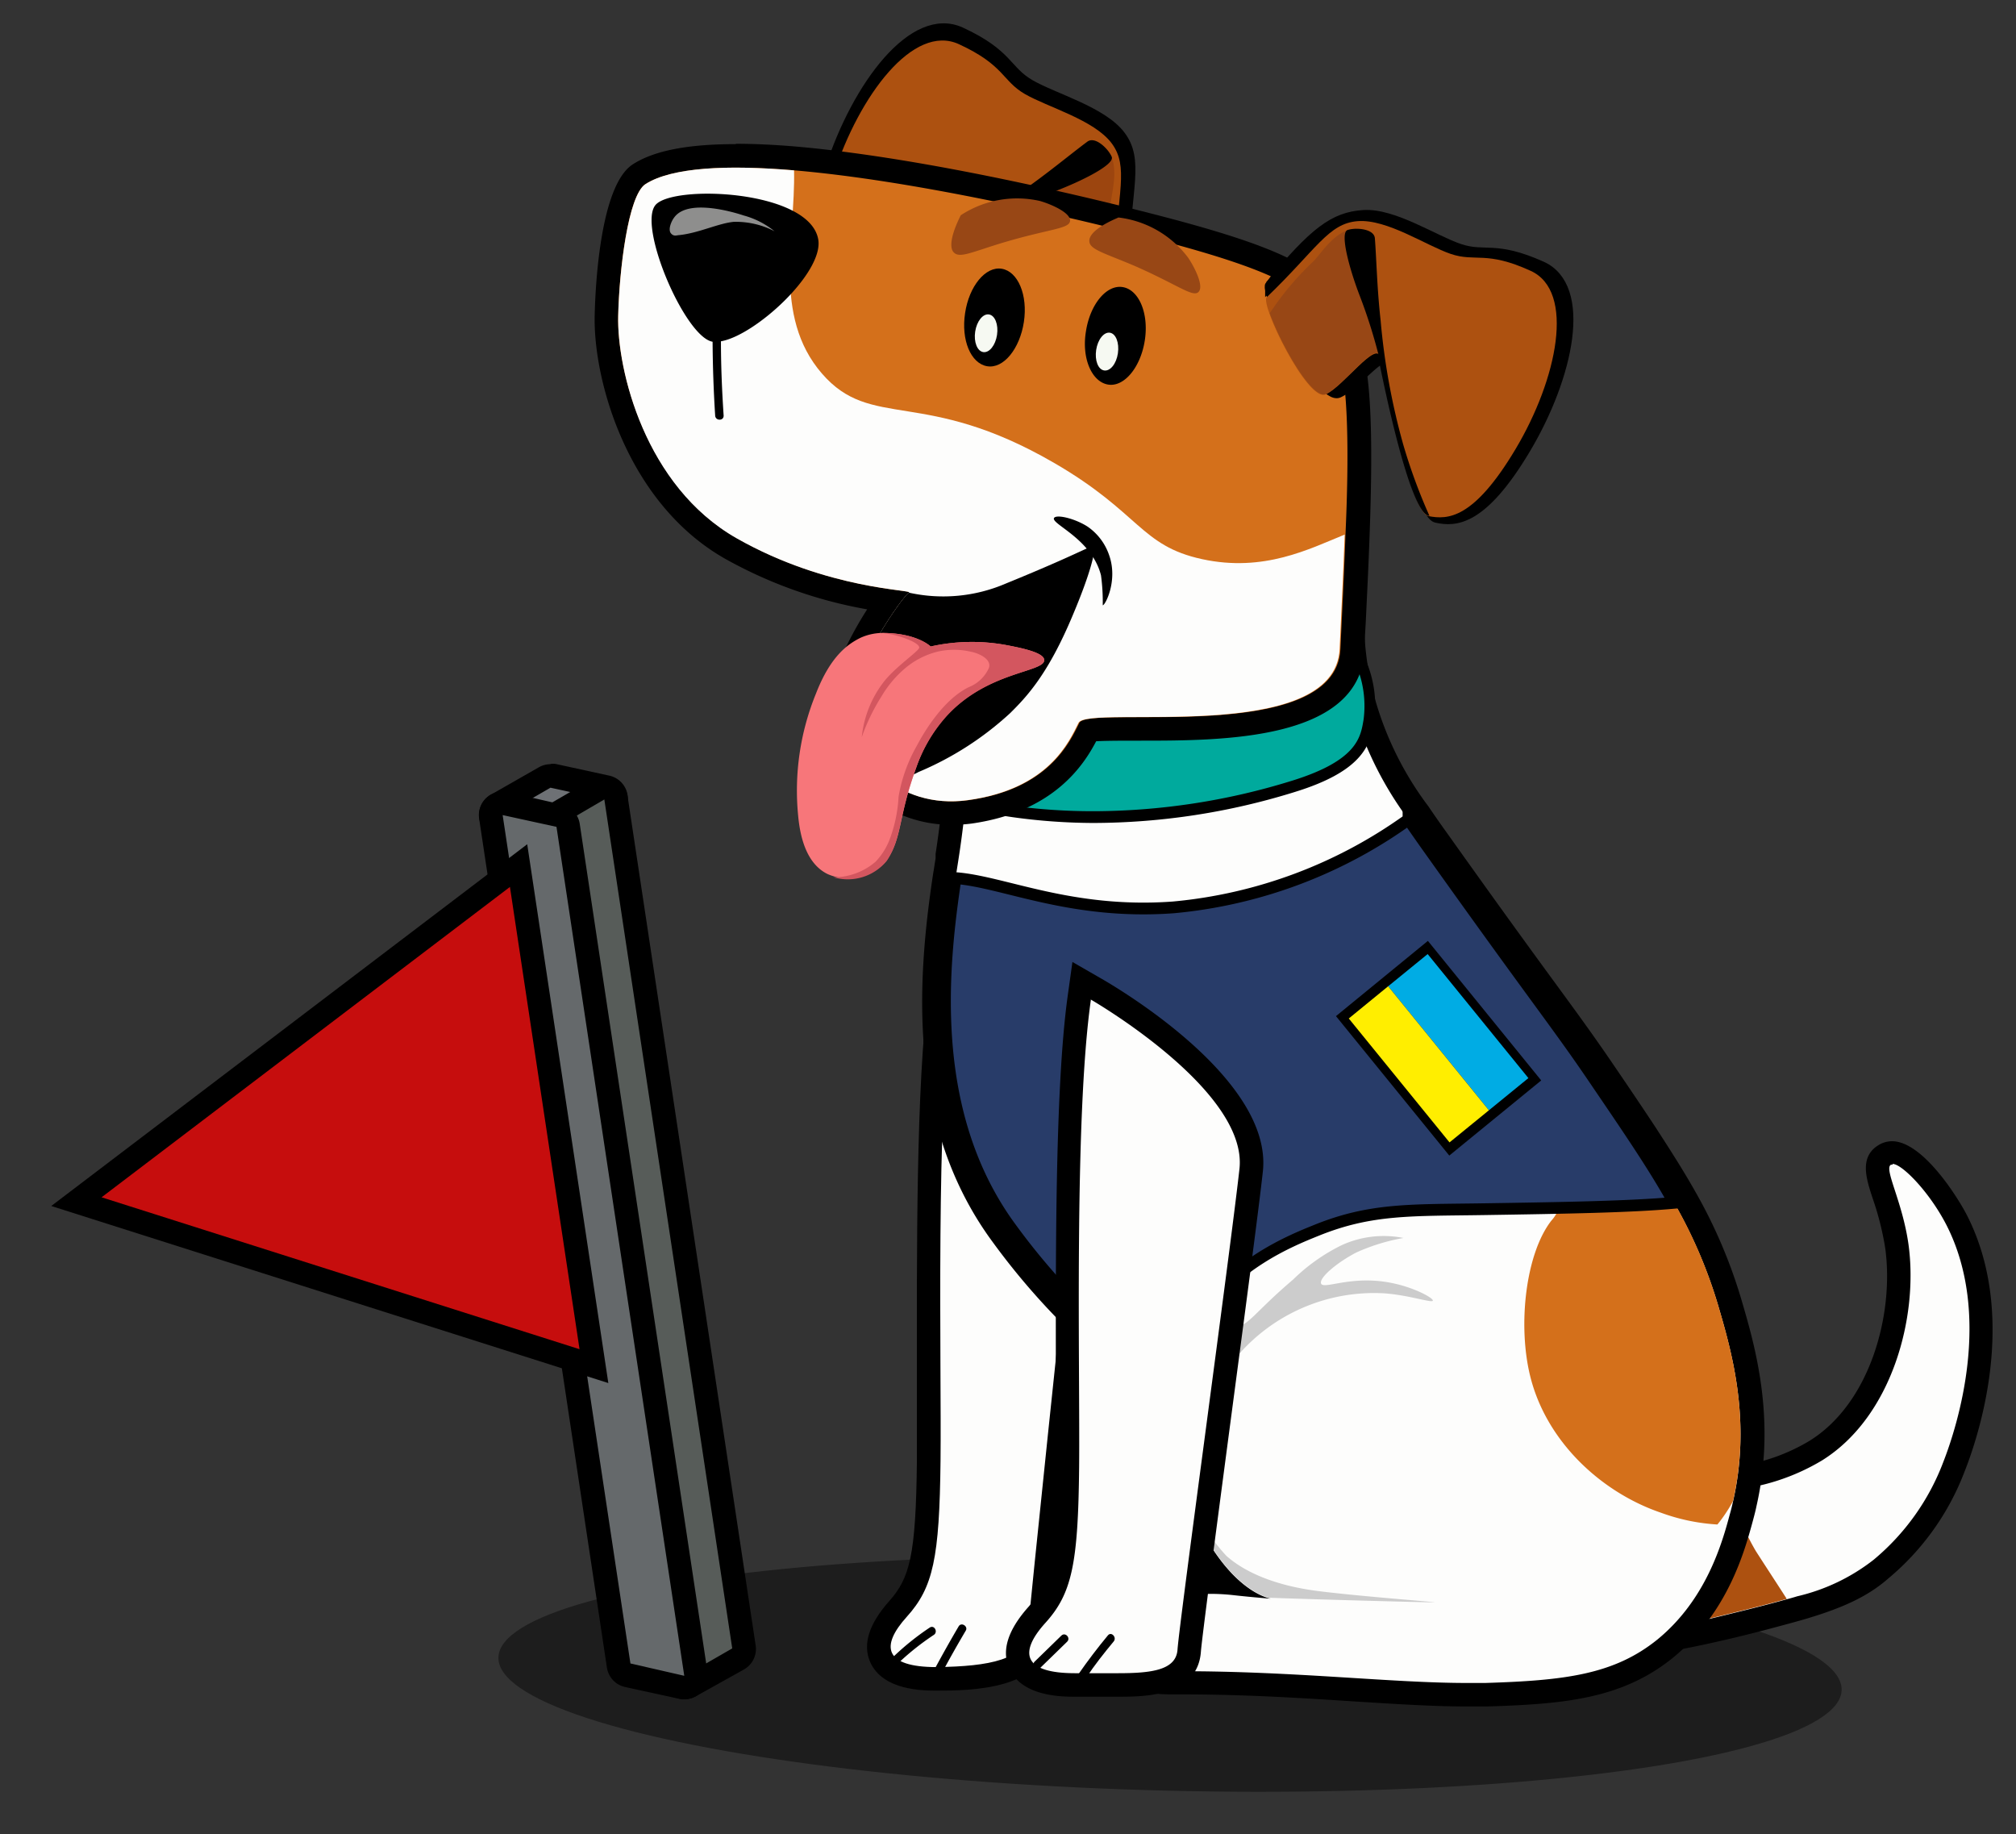 <svg id="rip" xmlns="http://www.w3.org/2000/svg" viewBox="0 0 171.5 156"><rect x="0" y="0" width="171.5" height="156" fill="#333333" stroke="none"/><defs><clipPath id="clip-path"><path class="cls-1" d="m151 207.44-105.38.94a2.46 2.46 0 0 1-1.86-.88l-2.17-2.5a3.21 3.21 0 0 1-.78-2.13l-.12-17.21a3.37 3.37 0 0 1 .75-2.15L43.6 181a2.43 2.43 0 0 1 1.84-.9l105.38-.94a2.45 2.45 0 0 1 1.86.87l2.18 2.5a3.25 3.25 0 0 1 .78 2.14l.12 17.21A3.34 3.34 0 0 1 155 204l-2.15 2.54a2.44 2.44 0 0 1-1.85.9Z"/></clipPath><style>.cls-1{fill:none}.cls-3{stroke:#000;stroke-miterlimit:10;stroke-width:.75px}.cls-5{fill:#ad5110}.cls-7{fill:#fdfdfc}.cls-8{fill:#ccc}.cls-10{fill:#d4701b}.cls-11{fill:#f6f9f2}.cls-14{fill:#984715}.cls-22{fill:#ad5500}</style></defs><ellipse cx="99.54" cy="142.37" rx="9.95" ry="57.15" transform="rotate(-88.61 99.533 142.37)" style="opacity:.43"/><path class="cls-3" d="M95.62 22.22c.26-6.25 1.32-8.59-.24-10.69s-5.71-3.21-7.74-4.39-1.81-2.57-5.88-4.45-8.89 4.59-11.17 11.62-.77 8.82.63 9.86 12.15-5.3 13.59-6.12.22 4.24.74 5.92 10.03-.87 10.07-1.75Z"/><path d="m95 12.08-10 5.84V18c1.13-.26 0 4.38.55 6 .4 1.31 6.17.08 8.79-1a26.67 26.67 0 0 0 .93-6c.09-1.16.88-3.52-.27-4.92Z" style="opacity:.39"/><path d="M95.37 12.73c-.31-.73-1.48-1.87-2.17-1.35-1.53 1.14-3.48 2.79-5.94 4.5a60.58 60.58 0 0 1-9.69 5.8 52.5 52.5 0 0 1-6.42 2.45h.07c1.4 1 12.15-5.3 13.59-6.12a.45.45 0 0 1 .36-.06 48.79 48.79 0 0 1 5.06-2.17c2.37-.84 5.46-2.32 5.14-3.05Z"/><path class="cls-5" d="M94.8 22.4c.25-6 1.26-8.21-.23-10.21S89.13 9.12 87.19 8s-1.73-2.45-5.61-4.24-8.49 4.37-10.66 11.08-.74 8.42.6 9.42 11.59-5.07 13-5.85.21 4 .7 5.66 9.55-.83 9.58-1.67Z"/><path d="m94.16 12.71-9.48 5.58v.06c1.08-.24 0 4.18.52 5.72.39 1.24 5.9.06 8.39-.92a25.67 25.67 0 0 0 .89-5.77c.08-1.08.83-3.33-.32-4.67Z" style="fill:#82320d;opacity:.39"/><path d="M94.57 13.33c-.3-.69-1.41-1.77-2.07-1.28-1.47 1.09-3.33 2.66-5.67 4.29a57.31 57.31 0 0 1-9.25 5.53 48.11 48.11 0 0 1-6.12 2.34l.06.05c1.33 1 11.59-5.07 13-5.85a.4.4 0 0 1 .34-.05 43.93 43.93 0 0 1 4.83-2.07c2.23-.84 5.18-2.29 4.88-2.96Z"/><path class="cls-7" d="M139.94 139.58a3 3 0 0 1-2.15-.64c-2-1.62-2.14-5.11-1.43-7.84a11.07 11.07 0 0 1 .87-2.31 6.67 6.67 0 0 1 2.84-3 3.93 3.93 0 0 1 1.77-.41 9.65 9.65 0 0 1 1.45.15 17.23 17.23 0 0 0 2.4.21H147.08a17.09 17.09 0 0 0 7.43-2.39c5.58-3.47 7.71-11.56 6.89-17.41a26 26 0 0 0-1.11-4.39c-.53-1.63-.91-2.81.12-3.38A1.33 1.33 0 0 1 161 98c1.64 0 4.29 3.41 5.49 5.78 4.21 8.27.87 18.14-.25 21a21.2 21.2 0 0 1-6.19 8.69c-1.63 1.4-3.55 2.33-6.89 3.31l-.94.27c-1.52.42-3.32.87-5.52 1.41-2 .5-3.59.84-4.84 1a14.67 14.67 0 0 1-1.92.12Z"/><path d="M161 99c.81 0 3.16 2.41 4.6 5.23 3.89 7.66.94 17-.29 20.14a20 20 0 0 1-5.92 8.3 16.67 16.67 0 0 1-6.51 3.11c-.29.09-.6.18-.92.26-1.55.44-3.36.89-5.5 1.41s-3.63.84-4.75 1a13.42 13.42 0 0 1-1.81.16 2.1 2.1 0 0 1-1.52-.41c-1.52-1.25-1.78-4.19-1.1-6.82a10.6 10.6 0 0 1 .8-2.1 5.61 5.61 0 0 1 2.39-2.57 2.9 2.9 0 0 1 1.33-.31c.93 0 2 .34 3.83.36h1.48a18.33 18.33 0 0 0 7.89-2.54c5.94-3.7 8.22-12.18 7.35-18.4-.52-3.67-2.11-6.41-1.49-6.75a.29.29 0 0 1 .14 0m0-2a2.23 2.23 0 0 0-1.11.28c-1.76 1-1.14 2.88-.59 4.56a24.82 24.82 0 0 1 1.07 4.22c.78 5.53-1.21 13.18-6.43 16.42a16.09 16.09 0 0 1-7 2.25h-1.32a15.75 15.75 0 0 1-2.26-.2 10.71 10.71 0 0 0-1.6-.16 4.93 4.93 0 0 0-2.2.51 7.63 7.63 0 0 0-3.3 3.45 12.44 12.44 0 0 0-1 2.51c-.73 2.83-.71 6.84 1.76 8.87a4.08 4.08 0 0 0 2.79.87 14 14 0 0 0 2.11-.19c1.28-.19 2.9-.53 4.94-1s4-1 5.55-1.42l1-.28c3.42-1 5.52-2 7.24-3.51a22 22 0 0 0 6.47-9.07c1.16-2.92 4.61-13.14.22-21.79-.84-1.64-3.81-6.32-6.39-6.32Z"/><path class="cls-5" d="M152 136c-1.55.44-3.36.89-5.5 1.41s-3.63.84-4.75 1c-2.4.36-2.95.06-3.33-.25-1.52-1.25-1.78-4.19-1.1-6.82a10.6 10.6 0 0 1 .8-2.1 5.61 5.61 0 0 1 2.39-2.57c1.45-.7 2.42 0 5.16 0a12.39 12.39 0 0 0 1.37 0h.11a22.16 22.16 0 0 0 2.21 5.25c.95 1.48 1.84 2.83 2.64 4.08Z"/><path class="cls-7" d="M79.64 142.8c-2.63 0-4.17-.6-4.71-1.82s0-2.52 1.44-4.13c2-2.25 2.53-4.61 2.61-12.6v-7.26c0-9.82-.11-24.66 1-32.6l.27-2 1.42 1.37c.47.45 11.41 11.13 10.63 18.24-.77 6.92-3.65 34.36-3.82 36.77-.25 3.5-4.58 4-8.78 4Z"/><path d="M80.94 84.52S92 95.22 91.27 101.93s-3.64 34.38-3.82 36.81-3.27 3-7.78 3.06c-4.48 0-4.78-1.79-2.53-4.28s2.78-5 2.87-13.26-.44-29.57 1-39.74m-1.51-4.17-.5 3.9c-1.1 8-1 22.89-1 32.74v7.25c-.08 8.15-.63 10-2.35 11.94s-2.29 3.68-1.62 5.2c1.08 2.42 4.51 2.42 5.63 2.42 2.85 0 9.45 0 9.81-4.92.17-2.39 3-29.8 3.81-36.73.83-7.47-9.72-17.9-10.93-19.07l-2.85-2.73Z"/><path class="cls-7" d="M124.78 144.15c-2.9 0-6.21-.22-9.71-.44-4.33-.28-9.24-.59-14.57-.59h-1c-3.89 0-5.24-1.86-5.24-3.45a4.49 4.49 0 0 1 2.42-3.62 11.51 11.51 0 0 1 6.17-1.51h1.21a17.23 17.23 0 0 1-2.56-3.54c-2.45-4.4-1.17-9.14-.47-11.06a59.3 59.3 0 0 1-2-1.28 58.37 58.37 0 0 1-13.84-13.57c-7-9.48-6.29-21.29-4.9-30.52l.27-1.75c1.08-6.92 1.88-20.36 1.88-20.49a1 1 0 0 1 .88-.93l30.84-3.9h.13a1 1 0 0 1 1 1.13 27.94 27.94 0 0 0 .32 9.63 28.84 28.84 0 0 0 5 10.91c.52.77 1.07 1.54 1.63 2.34 4.72 6.63 7.45 10.35 9.43 13.07s3.22 4.41 4.9 6.89c1.2 1.76 2.27 3.34 3.22 4.8 1.51 2.27 2.57 4 3.47 5.58a42.28 42.28 0 0 1 3.85 9c1.08 3.67 2.89 9.8 1.25 17-.09.38-.19.77-.29 1.16-.66 2.45-2 7.53-6.48 11.15-4.11 3.33-8.92 3.73-15.26 3.92-.47.06-1 .07-1.55.07Z"/><path d="M114.31 48.47a29.24 29.24 0 0 0 .33 10 29.84 29.84 0 0 0 5.19 11.26c.53.77 1.08 1.56 1.65 2.36 9.54 13.4 11 15.06 14.31 19.94 1.2 1.75 2.26 3.33 3.22 4.78 1.33 2 2.46 3.81 3.42 5.53a40.85 40.85 0 0 1 3.77 8.84c1.14 3.89 2.78 9.7 1.23 16.52-.08.37-.17.74-.28 1.12-.65 2.43-2 7.23-6.15 10.63-3.71 3-7.91 3.49-14.66 3.7h-1.55c-6.4 0-14.58-1-24.29-1h-1c-6.81 0-4.95-6.58 3.44-6.58a18 18 0 0 1 1.89.1c1.21.14 2.86.28 3.26.31-.5-.11-3.09-.82-5.68-5.47-2.88-5.16-.08-11-.08-11a28.81 28.81 0 0 1-2.67-1.66A57.89 57.89 0 0 1 86 104.46c-7.23-9.8-5.83-22.35-4.71-29.77.09-.62.19-1.21.27-1.75 1.1-7 1.89-20.58 1.89-20.58l30.85-3.89m0-2h-.25l-30.84 3.9a2 2 0 0 0-1.75 1.87c0 .14-.79 13.53-1.87 20.39v.38c-.07.44-.14.9-.22 1.38-1.42 9.42-2.13 21.49 5.08 31.26a59.83 59.83 0 0 0 14.08 13.81c.51.35 1 .64 1.35.89-.74 2.4-1.55 6.89.8 11.11a21.36 21.36 0 0 0 1.33 2.1c-3.71.21-6.74 1.66-8 3.9a4.07 4.07 0 0 0-.1 4.15c.54.94 2 2.51 5.63 2.51h1c5.3 0 10.19.31 14.51.59 3.52.22 6.84.44 9.78.44h1.61c6.55-.2 11.52-.62 15.87-4.14 4.69-3.83 6.12-9.12 6.81-11.67.11-.41.22-.82.3-1.22 1.7-7.46-.16-13.75-1.26-17.51a43.23 43.23 0 0 0-3.94-9.25c-.9-1.6-2-3.35-3.5-5.65-.94-1.42-2-3-3.23-4.8-1.69-2.49-2.9-4.16-4.92-6.92s-4.71-6.44-9.42-13.06a84.77 84.77 0 0 1-1.62-2.32A27.67 27.67 0 0 1 116.6 58a27.28 27.28 0 0 1-.31-9.3 2 2 0 0 0-2-2.26Z"/><path class="cls-8" d="M86 104.47a25.29 25.29 0 0 1-2.34-3.84 33.12 33.12 0 0 0 2.41 3.14c.62.72 3.33 3.85 4.32 3.3.36-.21.32-.82.39-2.08.12-1.87.26-1 .7-4.68.68-5.78 1-13.2 1.53-13.23 1.09-.07 2.23 27.12 5.35 27.25 2.43.11 4.89-16.24 6.17-16 .71.12.82 5.24.66 8.65s-.62 5.37.09 5.69 1.49-1.09 4.72-3.83a15.9 15.9 0 0 1 4.12-2.92 8.58 8.58 0 0 1 5.27-.62 16.78 16.78 0 0 0-4 1.23c-1.63.84-3.23 2.18-3 2.66s2.35-.62 5.44-.16c2.26.33 4.13 1.38 4.06 1.6s-2-.46-4.09-.62a15.31 15.31 0 0 0-12.91 5.78c-3 4-3.2 8.87-3.15 11.38a18.37 18.37 0 0 0 .66 3.34c-2.88-5.17-.08-11-.08-11s-8.48-4.42-16.32-15.04Z"/><path class="cls-8" d="M121.94 136.29c-.91 0-9.19-.22-14-.39-.76-.2-3.14-1.14-5.52-5.42a10.14 10.14 0 0 1-1-2.55 16.32 16.32 0 0 0 2.9 4.4c1.53 1.37 4.1 2.53 7.79 3s10.82.99 9.83.96ZM106.79 135.84h.49-.41Z"/><path d="M93 69.49a49.54 49.54 0 0 1-6.84-.49c-5-.68-12.4-3.38-12.66-8a4.09 4.09 0 0 1 1.35-2.93c4.09-4.32 16.22-8.11 26-8.11 6.26 0 11 1.51 13.82 4.36a9.47 9.47 0 0 1 1.83 7c-.29 1.66-.66 3.81-6.45 5.59A57.7 57.7 0 0 1 93 69.49Z" style="fill:#00aa9d"/><path d="M100.81 50.46c5.51 0 10.52 1.19 13.46 4.21A8.92 8.92 0 0 1 116 61.2c-.25 1.47-.48 3.47-6.1 5.21A57.27 57.27 0 0 1 93 69a51 51 0 0 1-6.8-.45c-5.17-.72-12-3.45-12.23-7.56-.25-4.61 14.51-10.52 26.81-10.52m0-1c-9.86 0-22.15 3.86-26.32 8.26A4.52 4.52 0 0 0 73 61c.28 4.94 8 7.79 13.09 8.5A50.56 50.56 0 0 0 93 70a58 58 0 0 0 17.13-2.63c5.62-1.73 6.42-3.86 6.77-5.89v-.1a9.86 9.86 0 0 0-2-7.4c-2.88-2.95-7.78-4.51-14.18-4.51Z"/><path class="cls-10" d="M81 69.16c-5.66 0-9.61-4.48-9.61-8.5 0-2.92 2.44-7.26 4.11-9.57a38 38 0 0 1-13.29-4.43c-8-4.51-10.72-14.56-10.59-19.83 0-.43.28-10.4 2.78-12 1.64-1.05 4.32-1.56 8.2-1.56 1.5 0 3.21.08 5.06.24 11.28.95 25.57 4.47 31.19 5.94 12.9 3.39 14.15 5.21 15.86 10 .86 2.38 1.1 7.34.78 16.11-.08 2.34-.19 4.69-.3 6.86l-.19 2.81C114.73 62 104 62 97 62a30.76 30.76 0 0 0-4.36.16c-.89 1.78-3 5.91-10.07 6.88a10.19 10.19 0 0 1-1.55.11Z"/><path d="M62.57 14.26c1.53 0 3.21.08 5 .23 9.87.84 22.73 3.75 31 5.92 13.06 3.44 13.68 5.2 15.18 9.34 1 2.7 1 9.22.71 15.72-.12 3.42-.3 6.85-.43 9.72-.36 8.31-21.42 4.73-22.21 6.29s-2.53 5.64-9.43 6.58a10 10 0 0 1-1.42.1c-5.23 0-8.61-4.11-8.61-7.5 0-3.68 4.47-10 5-10.25s-6.85-.2-14.64-4.62-10.25-14.32-10.13-18.94c.09-3.88.84-10.24 2.32-11.19s4.26-1.4 7.66-1.4m0-2c-4.08 0-6.94.56-8.74 1.72-2.76 1.78-3.18 10.26-3.24 12.82-.14 5.51 2.76 16 11.1 20.73a38.31 38.31 0 0 0 12.08 4.3c-1.66 2.58-3.42 6.21-3.41 8.83 0 4.5 4.36 9.5 10.61 9.5a14 14 0 0 0 1.69-.11c7-1 9.54-5 10.59-7C94.07 63 95.64 63 97 63c7 0 18.74 0 19.08-7.73 0-.92.09-1.89.13-2.9.1-2.11.22-4.5.3-6.84.33-9 .08-14-.83-16.47-1.89-5.22-3.59-7.18-16.56-10.59-5.64-1.48-20-5-31.35-6-1.88-.16-3.62-.24-5.15-.24Z"/><path class="cls-7" d="M52.59 26.85c-.12 4.62 2.29 14.52 10.08 18.94s15.13 4.36 14.65 4.62-5 6.57-5 10.25 4 8.23 10 7.4c6.9-.94 8.64-5 9.43-6.58s21.84 2 22.21-6.29c.13-2.87.31-6.3.43-9.72-3 1.22-6.88 3.23-12.13 2.09S97 43.63 89.7 39.39c-11.14-6.47-15.56-2.73-19.79-7.63s-2.23-11.64-2.36-17.27c-5.69-.48-10.39-.27-12.64 1.17-1.48.95-2.23 7.34-2.32 11.19Z"/><path d="M55.76 17.44c1.47-1.76 13.14-1.3 13.85 2.94.46 2.81-5.34 8.14-8.28 8.65 0 2.11.09 4.22.23 6.33 0 .46-.69.44-.72 0q-.2-3.14-.22-6.29a1.66 1.66 0 0 1-.21-.06c-2.36-.87-6.12-9.8-4.65-11.57ZM92.38 28.19c.35-2.3 1.75-4 3.13-3.77s2.23 2.23 1.88 4.52-1.75 4-3.13 3.77-2.26-2.23-1.88-4.52Z"/><path class="cls-11" d="M93.25 29.77c.13-.89.66-1.55 1.17-1.47s.81.86.68 1.75-.65 1.54-1.17 1.46-.81-.86-.68-1.74Z"/><path d="M82.1 26.63c.34-2.29 1.74-4 3.12-3.77s2.23 2.24 1.88 4.53-1.74 4-3.13 3.76-2.22-2.23-1.87-4.52Z"/><ellipse class="cls-11" cx="83.89" cy="28.35" rx="1.62" ry=".94" transform="rotate(-81.45 83.887 28.35)"/><path d="M77.32 50.41c-.49.26-5 6.57-5 10.25a7.66 7.66 0 0 0 3.6 6c.79-.32 1.54-.64 2.23-1a26.76 26.76 0 0 0 7.78-5c1.48-1.46 3.24-3.37 5.29-8.24 1.57-3.7 2-5.61 1.82-5.87s-.62.29-7.44 3.07a13.47 13.47 0 0 1-8.28.79Z"/><path d="M88.83 56.14c0-.66-2.14-1.06-3.17-1.26a16.1 16.1 0 0 0-6.49.11s-1.08-1.08-3.83-1.15a4.63 4.63 0 0 0-2.14.41c-1 .5-2.51 1.46-3.78 4.73A21.8 21.8 0 0 0 67.9 69.4c.2 2.16.86 4.13 2.49 4.94a4.3 4.3 0 0 0 5.07-1.19c1.32-2 .93-3.59 2.48-7.85a12.93 12.93 0 0 1 2.6-4.44c3.46-3.77 8.34-3.67 8.29-4.72Z" style="fill:#f7767a"/><path d="M88.83 56.14c0-.66-2.14-1.06-3.17-1.26a16.1 16.1 0 0 0-6.49.11s-1.08-1.08-3.83-1.15H75a8 8 0 0 1 1.93.43c.54.19 1.27.52 1.27.81s-2.11 1.69-3.08 3a9.18 9.18 0 0 0-1.81 4.62 17 17 0 0 1 1.68-3.47A9.38 9.38 0 0 1 77 56.84a6.82 6.82 0 0 1 2.75-1.41 6.28 6.28 0 0 1 2.82 0c.67.12 1.8.62 1.56 1.37a3.11 3.11 0 0 1-1.7 1.64c-2.17 1.05-3.81 3.8-4.44 5a13.13 13.13 0 0 0-1.55 4.33 12.07 12.07 0 0 1-.77 3.66 5.65 5.65 0 0 1-1.19 1.87 5.47 5.47 0 0 1-3.57 1.32 4.29 4.29 0 0 0 4.52-1.39c1.32-2 .93-3.59 2.48-7.85a12.93 12.93 0 0 1 2.6-4.44c3.49-3.85 8.37-3.75 8.32-4.8Z" style="fill:#d3565f"/><path d="M93.81 51.48a16.76 16.76 0 0 0-.15-2.55c-.79-3.09-4.22-4.34-4-4.86.17-.34 1.72 0 2.84.71a4.83 4.83 0 0 1 1.86 2.46c.76 2.17-.36 4.28-.55 4.24Z"/><path class="cls-10" d="M124.79 90.19c.15 2.61 2.21 5.85 4.15 7.57 1.68 1.49 3.88 2.32 3.87 4.07a3.26 3.26 0 0 1-.84 2c-2.18 2.8-2.87 8.86-1.8 13.21 1.38 5.62 6.1 9.92 11.13 11.63a16.76 16.76 0 0 0 4.8 1 12.45 12.45 0 0 0 1.33-2c1.55-6.82-.09-12.63-1.23-16.52a40.85 40.85 0 0 0-3.77-8.84c-1-1.72-2.09-3.51-3.42-5.53-3.43-3.52-7.23-6.08-13.3-10a6.33 6.33 0 0 0-.92 3.41Z"/><path class="cls-3" d="M108 24.24c3.75-4.53 5.44-5.84 8-6s6 2.14 8.16 2.87 3-.3 7 1.49 2.33 9.47-1.35 15.63-6 6.22-7.62 5.86-3.55-11.67-3.88-13.25-2.86 1.92-4.42 2.62-6.4-8.56-5.89-9.22Z"/><path class="cls-5" d="M107.76 25.28C112 21.21 113 19 115.5 18.81s5.82 2.08 7.92 2.79 3-.3 6.8 1.44 2.27 9.19-1.3 15.17-5.78 6-7.39 5.69-3.78-12-4.1-13.5-3.14 2.47-4.66 3.15-5.61-7.7-5.01-8.27Z"/><path class="cls-14" d="m115.38 19.46 2 10.72c-.52-1-3.14 2.68-4.59 3.33-1.17.52-3.88-4.36-4.77-6.87a24.57 24.57 0 0 1 3.71-4.41c.72-.73 1.91-2.76 3.65-2.77Z"/><path d="M114.65 19.56c.72-.23 2.25-.1 2.31.71.14 1.81.18 4.22.49 7a57.64 57.64 0 0 0 1.91 10.5 47.08 47.08 0 0 0 2.24 6.1h-.07c-1.62-.35-3.82-11.24-4.14-12.77a5.58 5.58 0 0 0-.14-1 44.78 44.78 0 0 0-1.6-5c-.84-2.19-1.71-5.32-1-5.54Z"/><path class="cls-14" d="M88.49 17.1a8.74 8.74 0 0 0-6.76 1.21c-1.15 2.31-.78 3-.58 3.17.5.51 1.54-.05 4.24-.86 3.9-1.16 5.58-1.15 5.64-1.83s-1.55-1.4-2.54-1.69ZM101.09 21.94a8.68 8.68 0 0 0-5.94-3.44c-2.37 1-2.5 1.76-2.48 2 0 .71 1.21 1 3.79 2.09 3.73 1.63 5 2.72 5.49 2.25s-.29-2.04-.86-2.9Z"/><path d="M57.76 20c1.67-.17 3.33-1 4.65-1.13a7.14 7.14 0 0 1 3.48.8 7.14 7.14 0 0 0-2.62-1.34c-.51-.17-4.62-1.5-5.88.12-.3.37-.57 1.08-.32 1.39s.52.16.69.16Z" style="opacity:.56;fill:#fdfdfc"/><path d="M86 104.46a57.89 57.89 0 0 0 13.61 13.35 16.29 16.29 0 0 1 2.21-5.55c3.07-4.74 7.91-6.7 10.17-7.61 4.64-1.88 8.07-1.7 14.31-1.8 7.17-.11 12.48-.21 16.12-.54-1.66-3-3.79-6.12-6.64-10.31-3.3-4.88-4.77-6.54-14.31-19.94-.57-.8-1.12-1.59-1.65-2.36a40.56 40.56 0 0 1-20 7.48c-8.71.64-14.42-2.18-18.53-2.49-1.11 7.42-2.51 19.97 4.71 29.77Z" style="fill:#283c69;stroke:#000;stroke-miterlimit:10"/><path class="cls-7" d="M95.1 143.27h-3.64c-2.63 0-4.17-.6-4.71-1.82s0-2.52 1.44-4.13c2-2.25 2.53-4.6 2.61-12.6v-7.26c0-9.82-.11-24.66 1-32.6l.2-1.5 1.28.74c.57.32 14 8.11 13.17 15.39-.37 3.36-1.63 12.87-2.85 22.07s-2.33 17.61-2.41 18.8c-.21 2.91-3.86 2.91-6.06 2.91Z"/><path d="M92.76 85s13.42 7.71 12.68 14.42-5.1 38.47-5.27 40.9c-.13 1.75-2.23 2-5.07 2h-3.64c-4.48 0-4.78-1.79-2.53-4.28s2.79-5 2.87-13.26-.44-29.57 1-39.74m-1.57-3.21-.41 2.94c-1.1 8-1 22.89-1 32.74v7.25c-.08 8.15-.63 10-2.35 11.94s-2.29 3.68-1.62 5.21c1.08 2.41 4.51 2.41 5.63 2.41h3.62c2.2 0 6.79 0 7.06-3.84.09-1.16 1.27-10.09 2.41-18.73 1.22-9.21 2.49-18.73 2.86-22.1.86-7.79-12.18-15.51-13.67-16.37l-2.57-1.48ZM76 140.92a22.24 22.24 0 0 1 3.09-2.48c.39-.26.73.37.35.62a22.43 22.43 0 0 0-3 2.38c-.32.32-.81-.2-.44-.52ZM79.55 141.89c.65-1.2 1.31-2.38 2-3.55.23-.4.84 0 .6.37-.69 1.17-1.36 2.35-2 3.55-.21.41-.81.03-.6-.37Z"/><path d="m88 141.35 2.29-2.23c.33-.32.82.2.49.52l-2.29 2.23c-.29.32-.78-.2-.49-.52ZM91.77 142.36c.78-1.12 1.61-2.21 2.48-3.26.29-.35.78.17.49.52-.83 1-1.62 2-2.36 3.11-.26.38-.87.01-.61-.37ZM113.65 86.43l9.64 11.86 7.82-6.39-9.64-11.87-7.82 6.4z"/><path style="fill:#00ace4" d="m118.09 83.89 8.57 10.55 3.36-2.74-8.57-10.55-3.36 2.74z"/><path style="fill:#fe0" d="m114.74 86.63 8.57 10.54 3.35-2.73-8.57-10.55-3.35 2.74z"/><g style="clip-path:url(#clip-path)"><path d="m210.5 294.83-16.93-17s-31.58 1.43-33.15 2.66-139-8.88-139.56-10.71c-1.47-5-.55-5.37-1.05-108.18l3.56-26.31s6.26-10.43 7.83-12.29 12.06-11.08 12.06-11.08 22.08-6.87 27.87-6.91 34.71-7 43.13-7 59 5.11 59 5.11 40.05 9.52 45.85 11.32 13.76 14 17.46 18.83 13.35 38.43 13.37 42.7-6.51 68.51-6.51 68.51-4.09 25.69-5.13 28.15-5.73 12.87-5.73 12.87Z" style="fill:#a5420b"/><path d="M34.77 104.43c.71.4 6.66-2.69 6.14-.45s.54 1.63.54 2.44 3-1.85 2.81-1 2.27-1.23 2.1-.21 1.93-.83 2.63 0 .52-1.84 3.33-.23 3.69 0 3.87 1.2 2.46-.42 1.41.81a4.09 4.09 0 0 0-.86 2.86s.88 1.82 1.58 2 3.17 1.61 3.18 2.83-.68 4.9-2.08 5.52-.51 3.06-.51 3.06 1.41 1.21 1.41 2.23 4-2.27 3.51.18 2.46 0 1.23 0 3.32-3.69 3.5-1.85 2.8-1.24 2.64.8 2.61-3.49 2.45 0 1.76-.22 1.76.6 2.8-1.45 2.8-.83 3.51-1.66 4.91-1 4-.85 4.56-.65 4-.84 4.39.59a4.08 4.08 0 0 0 1.93 2.11s2.28-1.65 1.75-2.26.16-2.44-1.25-2.84a6.24 6.24 0 0 1-2.64-1.61c-1.05-.81 2.1-1.65 2.1-1.65s1.75-1 .17-1.83a25.49 25.49 0 0 1-3.13-1.82c-1.23-.8-1.23-1.21-2.47-2.42s.35-1.43-3.7-2.83-5.63-3.63-4-4.26 3.32-1.85 4-1.65S199 103.36 199 103.36s1.93.19 1.42 3.45.36 3.06 1.6 4.47 4.75 3.64 4.23 4.46 2.47 2 2.47 3 .18.41.37 2.24.17.61.88 2.23 2.29.4 2.47 1.62 1.75-.22 3 1 2.62-1.85 3.15-.63 2.09-3.28 2.11 0a19.53 19.53 0 0 0 0 3.26c.2 3.87.54 2.24-.5 5.51s-4.57-1.81-2.25 6.12.74 8.56 1.45 10 .36 1.62-.16 3-1.21 2.86-1.38 3.48-.71-.61-1.4 1.64-.52 1.22-1.21 3.67-2.62 3.48-1.38 4.9-3.66 6.34-4 7.36-.69 2.25-1 3.06a31.51 31.51 0 0 0-.86 3.27c-.17.61-.52 2-.52 2a2.51 2.51 0 0 1 .18 1.43c-.17.61-4 7.15-5.05 7.77s-3.85 1.05-4.21-.58-2.47-1.62-2.63-.19-3.7-1.81-4.39.84-4.91 0-5.43.65-5.45-1.59-5.45-.37-4-.38-4-.38-4.05-2.22-4.05-1.4-4.93-3.84-5.45-2-5.24 3.09-5.24 3.09-6.66 2.48-6.66 3.5-4.38-.38-4.91 0-7.55-1.59-7.55-1.59-.91-5.69-1.25-4.47-4.75-1.4-5.09-.37-6.32-.78-6.67 1.26-2.8.22-3 2.06-8.76 1.69-8.76 2.91-3.33-.18-3.33-.18-1.77-1.62-2.47-1.21-.71-3.46-2.64-2.22-5.27-1-7.36 1.47-3.86.64-4.21 1.66-2.82-2.63-3.51-.79-3.33.42-4.2 1.24a2.27 2.27 0 0 1-2.11.43s-6.32-1.39-8.59.66-2.82-1.4-2.81 0-.72-3.05-1.24-2-3.88-3.44-3.87-1.2-1.59-3.45-1.76-2.22-1.06-1.83-2.28.62-4.21-.38-4.21.44-.19-3.67-.19-3.47-1.6-4.26-1.6-3.65-2.5-1.7-2.5-1.7l-.54-2.24a2.59 2.59 0 0 1-1.94-2c-.54-1.83-.37-3.67-1.77-3.25s.18.2-1.4.41-3.86 1.46-4.39.24a3.61 3.61 0 0 0-1.76-2c-.53-.2.34-1.84-.54-1.42s1-1.43-2.11-1-2.46-.8-1.93-1.41.69-2 0-1.63-.19-2-1.06-1-.35-.81-.88-.61.51-3.26-1.42-3-1.41-2.44-2.11-1.42-.36-1-1.75.42-.89-2.23-2.46-.8-2.81-.39-3.16.23-4.78-3.75-4.78-3.75a13.2 13.2 0 0 0-1.75 1c-.87.62-.19-2.85-1.59-1.82s-2.66-4.46-3.49-2.8-.88-.4-1.23.41-.53-.81-1.4-.8-2.11 0-5.28-3.43S2.81 135 2.81 135L4 131.73s1.74-3.68 2.44-3.89 3.14-3.08 3.67-3.08 14.35-7.63 16.63-8.06 4.18-7.15 4.36-6.14.69-2.24.69-2.24Z" style="fill:#a14f00"/><path class="cls-22" d="M195.86 139.85c-.35 1-1.94-2.64-2.46-1.41s-.9-3.66-2.47-1.82-4.77-6.69-6.51-3.42-2.28.83-2.27 2.46a13.64 13.64 0 0 1-.68 3.67l-1.92 2.67s-2.29-1.61-1.76-.8 0-3.06-.53-.81-3.68 1-3.85 1.86-1.06-1.42-1.76-.2-.72-5.49-.2-5.9l.52-.41c-.52.41-3.5.63-3.67 1.24s0-3.87-1.77-1.62-4.2 1.25-3.67 2.47-.85 4.9-1.56 3.07-3.69 0-3.69 0-1.76-.8-3.33 1.25a4.63 4.63 0 0 1-3.32 2.06s.35-.21-.53-.81-2.63 1.23-2.63 1.23-3-1-3 .64-1.24-2-3.51-.59-2.11-1-3.69-.59-1.4.62-3 .22-1.75 1.64-3-1.81-1.24-2.64-3.54-5.68-.55-4.69-2.3-3-1.41-1.83-3-.39-.89-3.05-2.45.62-2.27 3.28-2.27 3.28l-.72-2.85c-.35-1.42 1.74-3.47-1.41-2s-2.46-1.2-3.85 1.45-1.59-1.21-2.28.83a8.67 8.67 0 0 1-2.44 3.48l-1 .83s-.52 0-1.22 1 0-.4-.7 1-1.37 6.73-1.91 3.68-.9-4.07-1.6-4.07-3.16-1.2-3.16.43a2.71 2.71 0 0 1-.86 2.25s-2.45 1-2.46.22-.19-2.86-.19-2.86.35-1-.87.21-.86 5.51-3 2.06-1.78-5.28-3.53-4.66-.48 1.67-1.84 1.83.87-1.22-1.4.22-1.06-.2-2.28 1.44-1.4.41-2.8.22a2.57 2.57 0 0 1-1.94-1.41s-.53-1-1.41-.81-.72-3.66-1.75.22-.17 2.24-1 3.87-1.23 0-1.75 1.44-3.49 3.08-3.49 3.08-1.58-.19-1.93.83-3.67 2.47-3.67 2.47-.88-1-1.92 1-2.63.63-3.5 2.06-3.5 2.06-3.5 2.87-1-.19-1.93.83-3.86-1-4.38.23-1.84-.16-2.35 1.28-1.75-.19-.52 1.43-2.07 6.13-.67 5.51.71 3 1.42 2.84 2.29 3.45 3.7 3.24-1.39 3.26.18 2.24-.5 5.7.9 3.86 1.93.19 2.45-1.24 1.06.81 2.28-1 2.46 2.63 2.46 2.63-.33 4.08.54 2 .7.4 1.23-.22 0 4.69 2.11 1.82 2.47 1.62 3.86-1.24 3.34 1 4-2.07 1.93-1.23 1.74-3.88 3-1.24 3 1-.32 6.72.55 5.9a19.92 19.92 0 0 1 3.68-2.06s2.11 1.82 2.47 3.45-5.25 1.87-4.2 2.27-3 1.24-3 1.24L71 190s-1 3.67 0 3.87-1.91 3.07.36 1.83-.36-1.29 1-1.71 1.42 1.82 3.16.79 4.59 2.9 4.93 1.47 0-4.89 1.38-6.12 3.33.18 3.33.18S87.28 185 87.8 184s1.93-.42 1.93-.42 1.92-1.64 2.28-1 2.28 0 1.76 1.21-2.28 1.44-2.27 3.07 1.41.81 1.41.81-.52 2 .18 2 4.23 3.85 5.11 3.23 2.79-3.28 3.15-1.86 2.46 1 3.52 1.61 4.54-3.9 5.25-1.46 3 1.2 3.35 2.22.88 1.42.89 2.85 2.79-3 3.31-3 6.15.64 6.15.64 4-2.67 4.38-2.06 4.21-1.05 4.21-1.05 1.4-.41 1.58.4 2.81.18 2.64 1.61.71 1.42.71 2.44.52-1.1 2.45-1.52 4.4 2.7 4.05 1.89 4.38-.23 4.38-.23 2.79-2.75 3.32-2.55 2.82.88 2.82.88 1.56-3.27 2.61-3.08a30.17 30.17 0 0 0 4.39 0c.7 0 5.58-8.18 5.76-6.55s1.95 3.24 1.42 4.06-.34 1.43-.16 2.86 1.6 3.24 2.47 3.24 3.51-.23 3.51-.23 2.28-1.44 3.33-1 4.39-.43 5.09-.23 3.86-.84 2.27-1.65-2.31-6.1-1.43-6.31 2.81.19 2.81.8 3.16 1.41 3.17 2 1.06 1.42 1.41 2 3.15-2.27 3.15-2.27l1.56-3.88s1-3.67 1.55-5.92-1.62-7.52-1.79-8.13 1.76 1.82 1.76 1.82.35.81 1.6 3.45a28.47 28.47 0 0 0 2.48 4.87c.88 1.22 1.41 3.05 3.52 2s1.92-2.05 2.61-3.69.85-5.91 1.37-6.93a54.2 54.2 0 0 0 2.6-6.54 25.42 25.42 0 0 0 .47-4.89v-1.84s6.81-8 2.05-13.25-7.41-7.49-9-8.3-4.4-2.62-5.81-3-3.27 6.73-3.27 6.73ZM38 112.76c0 1.63 1.94 1 1.94 1s2.8-2.06 2.45-.63 1.94 1 1.94 1.62 3.68-1.66 3.16-.64 2.62-2.46 2.1-.82 2.63.59 1.59 2-2.09 4.5-1.56 4.7a2.88 2.88 0 0 1 1.38 2.67 6.81 6.81 0 0 0 .71 3c.18.61-.34 1.43-.69 2.65s-.35-1.22-.34 1.23-.17 1 0 2.44a13.07 13.07 0 0 1-.51 3.88s-2.09 3.27-1.56 3.68-.52 1.83-.16 2.65-1.75 1-2.1 1-2.13-4.67-2.3-3.25-3.51.64-3.5 1.66-.52 1.83-.51 2.85-.7 1.23-.87 2.25-1.93.42-1.92 2.05-2.1 1.44-2.1 1.44-1.41-1.62-1.41-1-2.1-.19-2.1 1-2.29-1.41-2.29-1.41-1.93-.4-2.28.42-3-.18-3 .84-3 0-3.16.83S19 149 19 149s-1.6-4.88-1.95-3.86-2.3-3.45-2.47-2.23-2.46-1.2-2.46-1.2l-.9-5.29-3.52-7.16 1.89-6.74 1.22-1.64s17.49-12.74 18.36-13.36 8.83 3.61 8.83 5.24Z"/><path d="M186.33 165.38c1 0 2.45-1.44 3-1.45a2.38 2.38 0 0 1 2.28 1c.54 1-3.85 2.06-3.85 2.06s-1.4.21-1.22 1.23 2.12 2.23 2.12 2.84a10 10 0 0 1-.69 2.25 6.91 6.91 0 0 1-2.28.21 2.85 2.85 0 0 0-2.45.63 3.88 3.88 0 0 1-1.93.83l-1.23-.4s-1.07-3.46-1.06-2-2.29-.19-2.45 1.24-1.94-1-1.93.42-.7 0-1.05 1-3-1.2-3-.18-2-2.84-2.12-1.62a3.89 3.89 0 0 1-1.57 2.46c-.52.41-.9-4.89-1.07-3.46s-.53-.81-1.22.62-1.94-2.64-2.29-.8-1 2-1.21 3.68-2.09 2.45 0 2.44 3.85-1.86 3.5-.23-3.5 1.86-2.79 2.87.2 4.69.2 4.69-.19-1.83-.87.82-3-.59-3-.59a4.8 4.8 0 0 1-2.1 1.44c-1.05.21-1.59-1.62-1.59-1.62s-3.69-1.2-3.16-.8 2.12 2 1.42 3.25-2.11-.8-3.16-.38-.88.41-1.22 1.64a2.24 2.24 0 0 1-1.75 1.43l-1.59-1.41s-.74-6.72-1.78-3.25-.72-4.89-1-1.22 0 .65-1.93 1c-1.05.22-.36-1.42-1.05.22s-1.59-2.85-2.11-1.21-4.38 1.86-2.62 2.46.36 2.64 1.24 2.84-1.4.83-1.4.83-2.64-1.82-2.64-.8v-5.3s-2.29-1.21-1.76-.39-1.25-4.07-1.59-2.23a2.44 2.44 0 0 1-1.74 2c-.18.21-1.94-1.61-1.94-.8s-.19-2.65-.7-1-.88-.2-1.23 1-.35-.81-.87.21-1.07-2-.54-1-1.23-1.83-1 1.63-1.57 1.65-.52 2.45-.51 1.64-.51 1.64.51-2.66-.19-2.45-1.59-1.62-1.41-1 .34-1.83.34-1.83l.34-2.45.7-.82s-2.46-.8-1.75 1.23-.35.41-.52 1-.71-1.63-1.06-.2-.87.82-.34 1.43-.52 1.63.19 2.65-1.41-.4-1.4.62-1.23 0-1.23 0c-.16 2.45-1.75 2-1.92 2.67s-.36-2.85-.36-2.85-1.77-.44-3.2-.72c-1.12-.22-2-.33-1.72-.07.71.61 2.48-3.76 2.1-1.85s-1.24-1.41-1.41-.39-1.75-.2-1.22 1-1.23-.4-1.23.21-2.81-1.4-2.8 1-2.11-.6-2.28 1.65-.7-1-1.4.62-.54-3.26-.88-1.22-1.41-1-1.58.62-2.64-2-1.76-2.43-1.42-2.84-.89-2.64-3.34 0-1.76-1.22-.54-2.84-.54-2.84-2.29-1.82-2.11.42-1.57.62-1.56 2.45.52-.21 0 1.84-2.45-.4-2.45.62-2.01.98-2.16 2.38-.53.82-1.22 2-.53-.2-1.58 1.24-3-.39-2.45-.19-1.76-.81-.89-1.42.52-2 .52-2 0-6.93.67-6.53-.52 1 .7.41-2.46-1.21-1.06-1.42-1.41-2.24-.71-2.44-.71-1.63-.35-.82-2.52-.44-1.24-2.23c.87-1.23-3.34-.59-2.47-2s-2.81.63-2.11-.4-2.46-.59-1.24-2-.89-2.44-.36-2.85-2.82-2.43-.37-3.06.16-3.46 1.39-3.47-.55-4.48.86-2.66.17-2.44 1.4-1.23.87-2.45 1.4-1.64-.2-3.87 1.22-1 2.64 1.2.9 4.07l-1.74 2.86 2.27-1.22s.51-4.89 1-2.65 3-.43 3.17.79a8 8 0 0 0 .71 2.24c.36 1.22-.68 3.87 0 3.46a6.08 6.08 0 0 0 2.09-2.25c.17-.62-.72-3.67-.37-3.06s-1.23-1-1.23-1-1.07-3.25.86-3.67 1-.62 1.93-.42.52-.62 1.4-.62 1.57-2.46 1.75-1 .35-.82 1 .2 1.75-.83 1.93 0 1.22-2.25 1.58 0 1.41.6 1.06 1.83 1.4-2.66 1.41 1 1.42 1.62 2.29 2 1.92-3.07 2.45-2.26-.36-2 .7-1 .87-.82 1.93-.42 3.88-1.08 4.55-1.86c.87-1 .67-5.71 1.38-4.29s.52-1.84 1.22-1.23 1.75-2.05 1.93-.62 2.28-1.45 1.76.8.53 1.63.36 2.24.87-1.84 1.4-1 .87-1.84 1.57-1.23.88-1 1.58-1 .69-2.25 1.22-1.44 1.93-.62 1.93.2 1.76 0 1.41 1-.18-1.43-.35 1 1.75-1.44 1.77 2.43.72 3.05 1.6 3.25 2.26-3.07 2.8-1.65 2.8-.22 3.16 1.81.53 1.22.55 3.46 2.1-1 2.45.19 1.24.81 1.07 2.44.35.2.19 2.65 1.24 2.23 1.24 2.23 2.27-2.26 1.57 0 1.75-2.25 1.58-.62 2.45-1.24 1.58.6 1.23-.62.18 1.22.54 1.42-1 3.27.35.61.36 2.44-2.26 3.48-1 3.47a9.93 9.93 0 0 0 3.51-.84c1.05-.41.51-2.85 2.09-2.86s2.62-2.67 3.32-2.47.16-3.26.87-2.45-3.7-2.83-2.12-2.43.34-3.06.34-3.06 0-4.48.33-3.67.16-3.46.87-2.25 0-3.66.69-2.24 1.38-3.88 1.74-1.85 2.27-2.46 2.11-.83 1.38-3.26 1.57-1.23 2.44-3.07 2.28-.62 2.27-1 2.11.8 1.74-2.46 1.58-.22 3.32-2.06 3.51.39 3.51 0 3.16 1.61 1.93-.42 1.07 2 .36 2.44.19 3 .89 4.07.89 4.07S172 147.14 172 149s.35-.82.7.2 1.4-1.84 1.58-.62 1.74-2.26 1.58-.42 1.92-.83 1.93.39 1.75-.21 1.75-.21 1.57-1.23 1.93.19 4-1 3.69.59 2.63-1 2.46.19 3.5-1.86 2.81 0 3.15-.84 2.45.39 1.76 0 1.41.8 1-.21.71 2a19.74 19.74 0 0 1-1 3.87c-.35 1.23-3-3.44-2.29-1.81s-3.16.22-1.75 1.23-2.45.63-1.22 1.64-.18 0 0 2.24-4.77-5.88-4.75-3.23-2.28.63-1.92 2.25-1.58 1-.35 1.64.19 1.22.19 1.83-3.32 2.87-3.32 2.87-1.92 2.26.18 2 .19 1.22 1.42 1.42 1.23 1.82 2.11 1.82 2.98-4.88 4.03-4.89Z" style="fill:#b35701"/><path class="cls-1" d="M40 142.36c0 2.86.24 2.22.64 1.74l24.16-28.48a2 2 0 0 1 1.54-.75l126.56-1.12a2 2 0 0 1 1.54.72l24.53 28.05a2.8 2.8 0 0 1 .65 1.78l.64 98.42a2.74 2.74 0 0 1-.62 1.79L195.43 273a2.05 2.05 0 0 1-1.53.76l-126.56 1.11a2.07 2.07 0 0 1-1.55-.73l-24.52-28c-.42-.47-.65-1.1-.68-5.32Z"/></g><g id="Axonometric_Cube" data-name="Axonometric Cube"><g id="Cube_face_-_top" data-name="Cube face - top"><path d="M47.34 71.38a.78.78 0 0 1-.22 0l-4.59-1a1 1 0 0 1-.76-.83 1 1 0 0 1 .48-1l4.08-2.36a1 1 0 0 1 .5-.13.82.82 0 0 1 .22 0l4.59 1a1 1 0 0 1 .76.83 1 1 0 0 1-.49 1l-4.07 2.36a1 1 0 0 1-.5.13Z" style="fill:#6e7175"/><path d="m46.83 67 4.58 1-4.07 2.35-4.58-1L46.83 67m0-2a2 2 0 0 0-1 .27l-4.08 2.33a2 2 0 0 0 .56 3.68l4.58 1a1.73 1.73 0 0 0 .45 0 2 2 0 0 0 1-.26l4.07-2.36a2 2 0 0 0-.55-3.68l-4.59-1a1.61 1.61 0 0 0-.44 0Z"/></g><g id="Cube_face_-_left" data-name="Cube face - left"><path d="M58.21 143.59a1.11 1.11 0 0 1-.43-.09 1 1 0 0 1-.56-.76L46.35 70.53a1 1 0 0 1 .49-1l4.07-2.36a1 1 0 0 1 .5-.13 1 1 0 0 1 .44.1 1 1 0 0 1 .55.75l10.87 72.21a1 1 0 0 1-.48 1l-4.07 2.36a1 1 0 0 1-.51.13Z" style="fill:#575c59"/><path d="m51.41 68 10.88 72.21-4.08 2.35-10.87-72.18L51.41 68m0-2a2 2 0 0 0-1 .27l-4.07 2.35a2 2 0 0 0-1 2l10.88 72.21a2 2 0 0 0 2 1.7 2.11 2.11 0 0 0 1-.26l4.07-2.27a2 2 0 0 0 1-2l-10.9-72.27a2 2 0 0 0-1.11-1.5 1.91 1.91 0 0 0-.87-.2Z"/></g><g id="Cube_face_-_right" data-name="Cube face - right"><path d="M58.21 143.59a.82.82 0 0 1-.22 0l-4.58-1a1 1 0 0 1-.77-.83L41.77 69.48a1 1 0 0 1 .31-.88 1 1 0 0 1 .68-.27h.22l4.58 1a1 1 0 0 1 .77.83l10.87 72.29a1 1 0 0 1-1 1.14Z" style="fill:#65696b"/><path d="m42.76 69.33 4.58 1 10.87 72.21-4.58-1.05-10.87-72.16m0-2a2 2 0 0 0-2 2.3l10.87 72.21a2 2 0 0 0 1.53 1.65l4.59 1a1.65 1.65 0 0 0 .44.05 2 2 0 0 0 2-2.29L49.32 70.09a2 2 0 0 0-1.53-1.66l-4.59-1.05a2.28 2.28 0 0 0-.44 0Z"/></g></g><path style="fill:#c60d0d" d="m6.5 102.21 37.61-28.58 6.41 42.57L6.5 102.21z"/><path d="m43.38 75.44 5.92 39.32-40.66-12.92 34.74-26.4m1.47-3.63L4.36 102.58l47.39 15.06-6.9-45.83Z"/></svg>